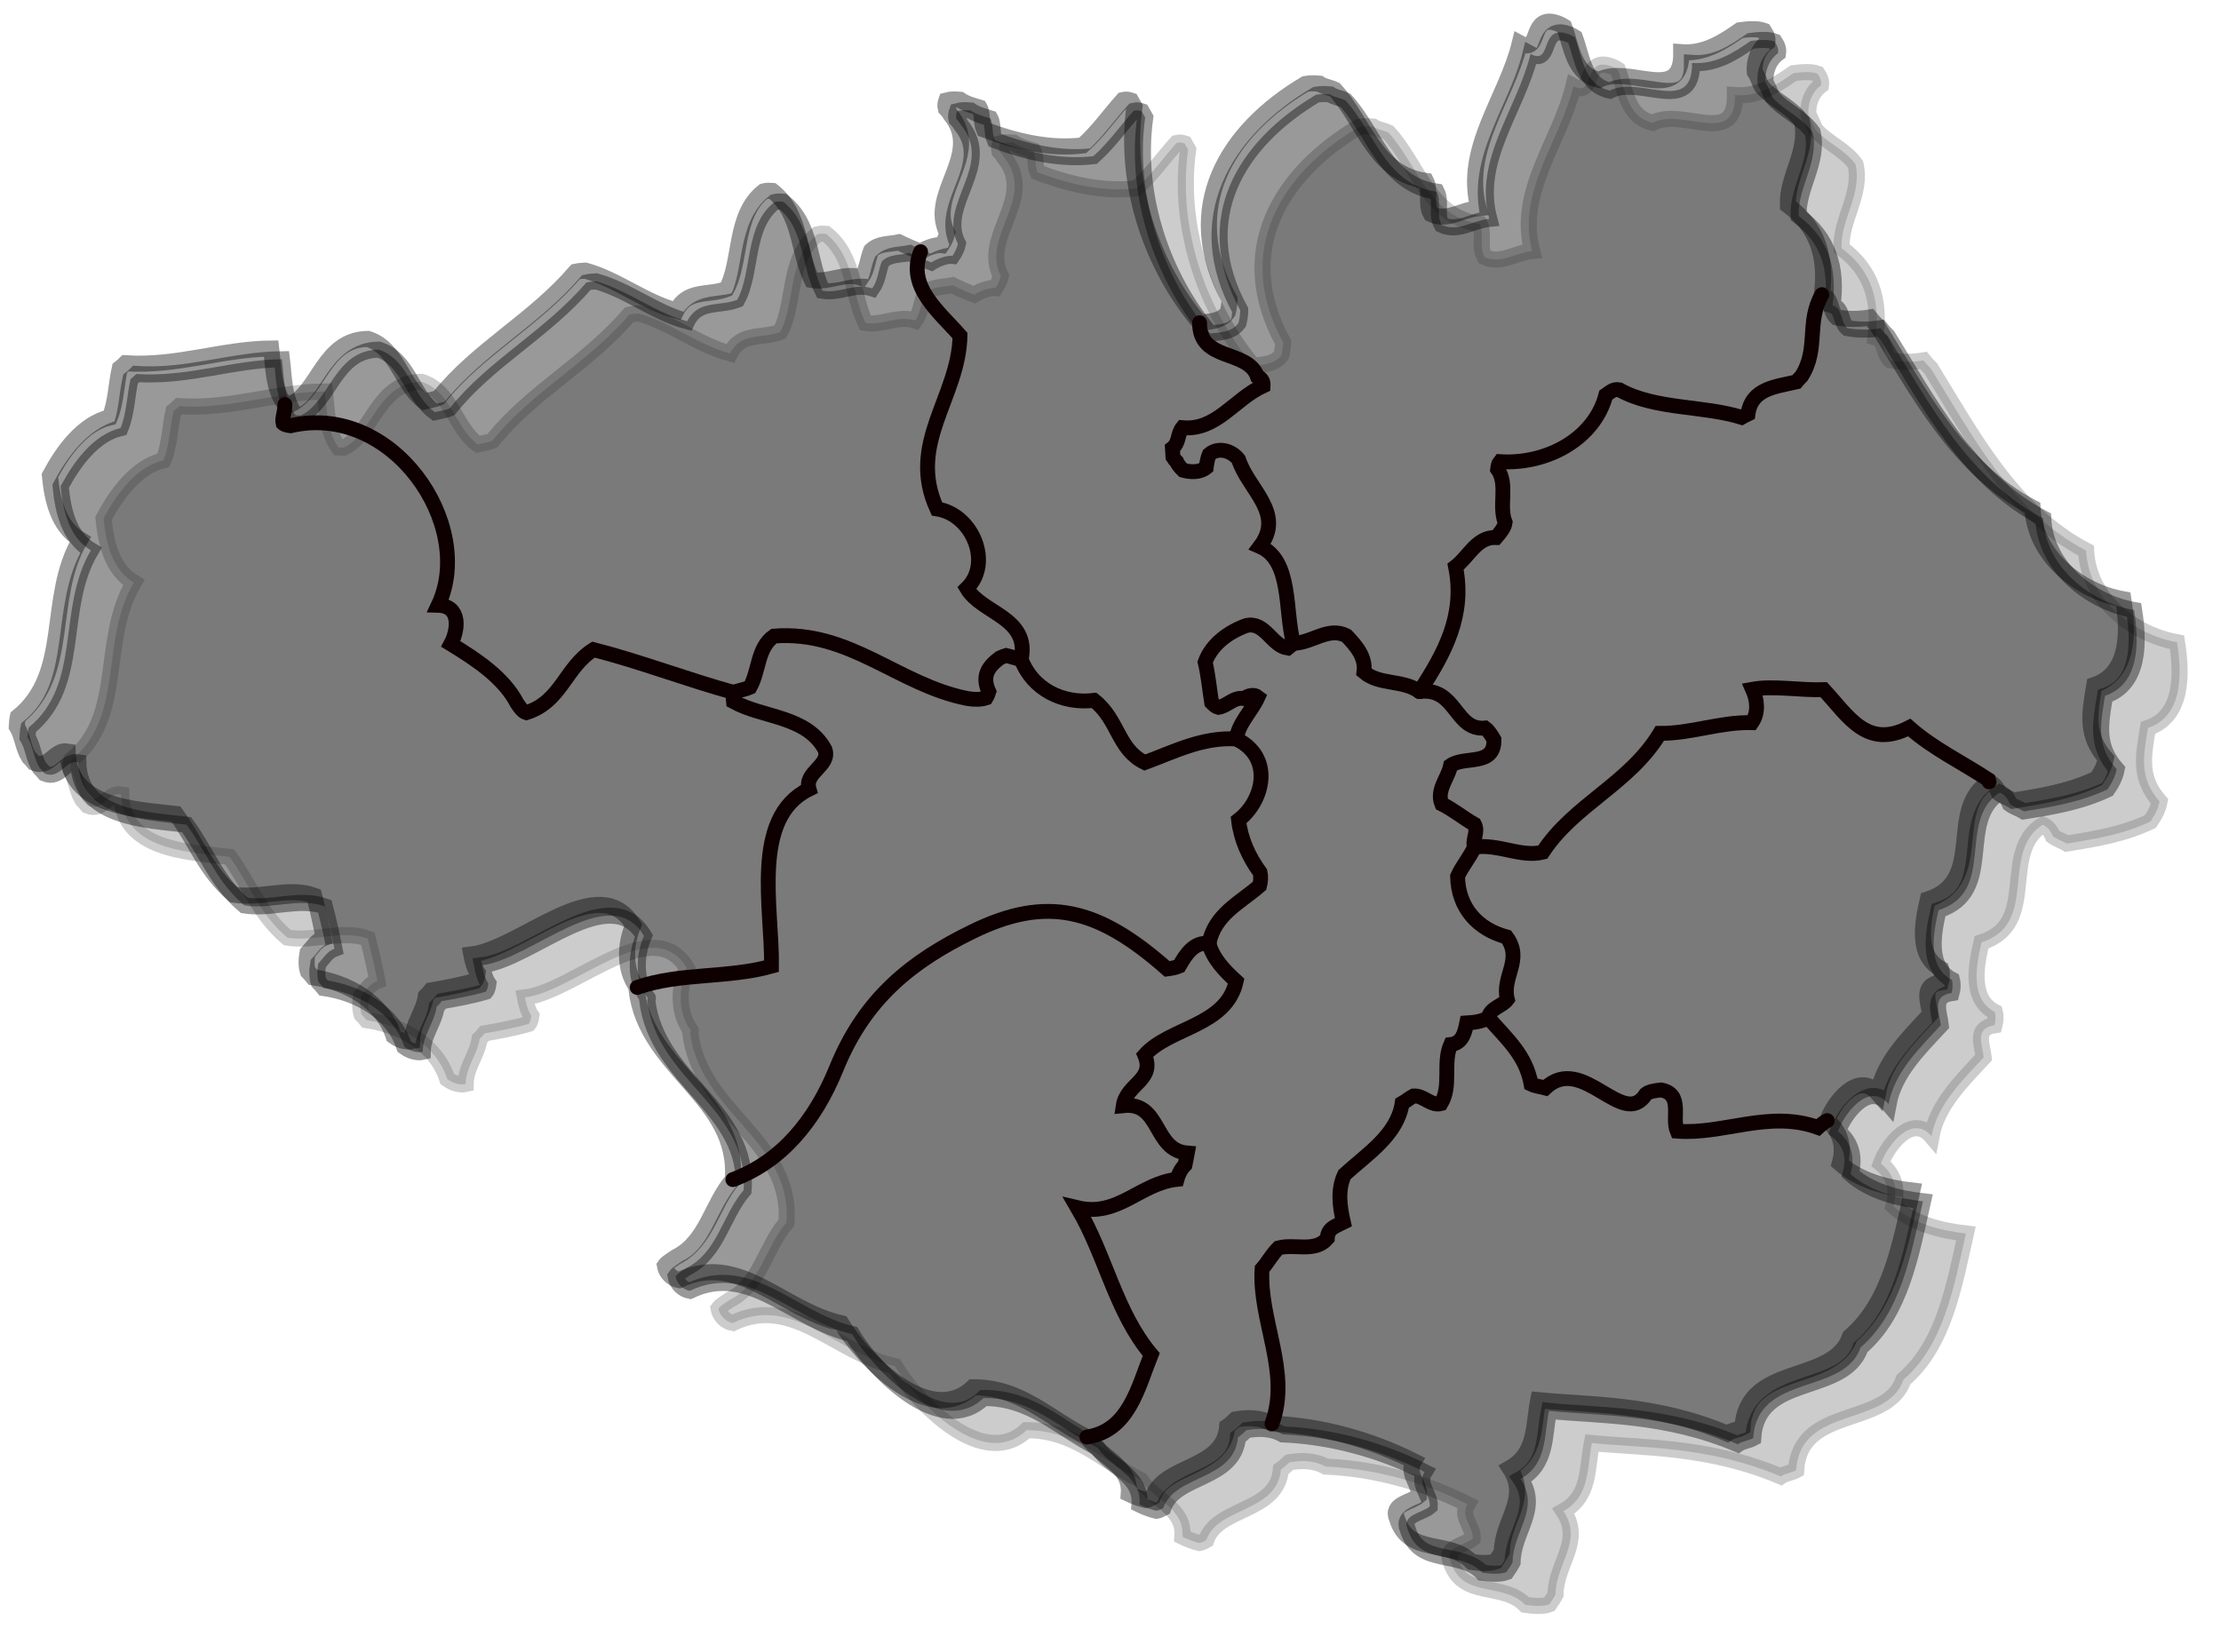 <?xml version="1.0" encoding="UTF-8" standalone="no"?>
<svg
   xmlns:dc="http://purl.org/dc/elements/1.1/"
   xmlns:cc="http://creativecommons.org/ns#"
   xmlns:rdf="http://www.w3.org/1999/02/22-rdf-syntax-ns#"
   xmlns:svg="http://www.w3.org/2000/svg"
   xmlns="http://www.w3.org/2000/svg"
   xmlns:xlink="http://www.w3.org/1999/xlink"
   xmlns:sodipodi="http://sodipodi.sourceforge.net/DTD/sodipodi-0.dtd"
   xmlns:inkscape="http://www.inkscape.org/namespaces/inkscape"
   height="308"
   width="414"
   version="1.1"
   viewBox="0 0 414 308"
   id="svg1072"
   sodipodi:docname="England_Greater_Manchester_favicon.svg"
   inkscape:version="1.0.2 (1.0.2+r75+1)">
  <sodipodi:namedview
     pagecolor="#ffffff"
     bordercolor="#666666"
     borderopacity="1"
     objecttolerance="10"
     gridtolerance="10"
     guidetolerance="10"
     inkscape:pageopacity="0"
     inkscape:pageshadow="2"
     inkscape:window-width="1920"
     inkscape:window-height="963"
     id="namedview1074"
     showgrid="false"
     inkscape:zoom="2.3863636"
     inkscape:cx="207"
     inkscape:cy="154"
     inkscape:window-x="1080"
     inkscape:window-y="27"
     inkscape:window-maximized="1"
     inkscape:current-layer="svg1072"
     inkscape:document-rotation="0" />
  <defs
     id="defs1029">
    <filter
       id="b"
       style="color-interpolation-filters:sRGB">
      <feGaussianBlur
         stdDeviation="2.314"
         id="feGaussianBlur1026" />
    </filter>
  </defs>
  <path
     id="a"
     d="m120.77 186.11c-0.04 0.13-0.08 0.25-0.12 0.38 1.74 15.02 19.1 20.09 17.95 35.45-3.97 4.61-4.85 11.56-10.58 14.43-0.8 0.57-1.69 1.02-2.09 1.61 0.21 1.32 1.34 2.47 2.65 2.7 11.18-5.41 19.17 5.57 30.23 8.05 4.17 6.89 16.49 19.61 24.53 11.93 8.92-0.07 14.23 5.79 21.26 9.28 2.46 3.72 8.25 5.21 7.81 10.59 0.93 0.45 2.15 0.93 3.16 1.16 0.47-0.09 0.87-0.3 1.27-0.52 2.1-6.24 13.23-5.11 13.92-13.18 0.55-0.37 1.07-0.84 1.56-1.33 2.28-0.41 4.71-0.38 6.78 0.78 9.36 0.39 18.6 3.06 26.44 7.01-1.42 2.29 1.12 4.22 0.98 6.41-1.46 1.29-5.33 1.53-4.11 4.3 2.13 6.99 9.73 3.73 13.91 8.07 1.41 0.2 3.29 0.35 4.47-0.1 0.39-0.6 0.83-1.17 1.16-1.83 0.08-5.88 5.22-9.91 1.48-15.55 4.99-2.8 4.36-7.99 5.3-12.69 9.38 0.94 21.72 0.51 35.21 6.22 0.77-0.56 2-0.67 2.86-1.14 0.75-12.19 16.94-7.9 20.03-16.92 7.53-6.48 9.41-17.39 11.62-27.23-4.89-0.55-9.94-1.93-13.5-5.09 0.89-3.2 0.14-5.93-2.35-7.96 1.28-3.52 5.83-9.34 9.43-5.09 1.11-5.93 5.73-10.37 9.74-14.7-0.25-2.33-1.79-5.43 2.01-6 0.19-0.72 0.29-1.57 0.06-2.46-4.7-2.45-3.47-8.77-2.48-12.99 10.91-3.48 3.28-16.78 11.41-21.92 0.63 0.28 1.36 0.81 1.87 2.12 0.76 0.58 1.8 0.87 2.62 1.38 5.38-0.86 10.56-1.72 15.58-4.1 0.79-1.14 1.45-2.37 1.71-3.75-3.8-4.33-3.08-8.22-2.16-13.7 6.59-2.22 6.33-10.19 5.41-15.98-8.29-1.5-16.52-8.06-16.94-17.083-13.87-7.275-21.27-21.535-28.98-34.005-0.49-0.47-0.96-0.98-1.34-1.46-2.03 0.34-4.15 0.36-6.18-0.02-1.36-1.23-0.83-3.68-2.76-4.25 0.92-6.95-0.75-12.54-6.33-16.65-0.22-5.31 3.87-10.11 2.61-15.63-1.98-2.8-5.3-3.98-7.49-6.51-0.46-0.87-0.74-1.92-1.28-2.7-0.21-2.12 0.66-4.31 2.32-5.52 0.11-0.67-0.06-1.34-0.63-2.18-1.19-0.45-3.07-0.3-4.49-0.1-3.26 2.29-6.66 4.43-10.91 4.1 0.15 9.81-9.71 2.23-15.31 5.15-4.79-1.03-5.12-6.18-6.52-9.92-0.97-0.63-2.25-1.01-3-0.92-3.17 0.29-1.65 5.97-5.27 4-2.53 10.4-10.65 19.66-7.7 30.75-3.05 0.29-5.87 2.54-8.86 1.13-1.12-1.96 0.02-4.31-0.93-6.19-9.52-1.29-11.58-11.15-17-17.02-0.89-0.44-2.09-0.57-2.86-1.12-0.83-0.08-1.74-0.12-2.63 0.06-14.64 8.68-23.49 23.11-14.14 40.16 0 0.77-0.1 1.53-0.31 2.38-1.24 1.75-3.38 1.75-5.27 1.98-8.75-10.39-14.16-25.51-12.13-40.27-0.21-0.35-0.42-0.72-0.65-1.15-0.44-0.14-0.88-0.27-1.48-0.12-2.57 2.87-4.69 5.95-7.53 8.48-6.26 0.72-12.41-0.75-18.4-2.99-0.52-1.14-0.25-3.1-0.81-4.06-1.24-0.39-2.56-0.7-3.65-1.47-0.81-0.07-1.71-0.11-2.53 0.12-0.15 0.43-0.28 0.87-0.13 1.49 0.34 0.35 0.66 0.71 0.88 1.15 6.16 7.51-4.41 14.65-0.61 22.09-0.15 0.68-0.5 1.5-1.01 2.25-0.97-0.12-2.79 0.48-3.95 1.23-1.44-0.54-2.68-1.08-4.04-1.75-1.79 0.39-3.74 0.16-5.17 1.54-0.67 1.63-0.73 3.55-1.8 5.05-3.23-1.07-6.07 1-9.26 0.44-2.62-5.37-1.96-12.36-7.35-16.61-0.53-0.04-1.06-0.07-1.62 0.08-5.61 4.37-4.09 13.1-6.94 18.22-3.32 1.28-7.33-0.02-9.32 4-5.98-1.58-11.05-5.81-16.98-7.44-0.62 0.04-1.22 0.07-1.8 0.2-7.95 9.24-18.23 14.4-25.505 23.48-0.88 0.39-2.08 0.53-2.75 0.7-4.28-3.07-4.92-9.9-10.49-11.65-8.25 0.12-9.09 9.72-14.47 12.26-0.33-0.01-0.67-0.01-1-0.02-2.23-3.04-2.13-7.06-2.55-10.45-9.09 0.08-17.58 3.39-27.15 2.75-0.33 0.34-0.7 0.64-1.07 0.93-0.68 3.03-0.72 6.38-1.86 9.15-5.1 1.2-8.8 6.39-11.17 10.85 0.41 4.345 1.48 9.468 5.64 11.948-6.44 10.92-1.58 24.89-11.62 33.06-0.12 0.57-0.16 1.18-0.19 1.79 1.09 1.79 1.12 3.9 2.25 5.7 0.34 0.32 0.65 0.69 0.95 1.06 2.82 1.2 3.79-2.54 6.26-2.11 0.19 10.35 12.35 10.76 20.19 11.65 3.79 5.2 5.59 10.69 10.78 15.06 4.99 0.82 10.2-1.54 14.99 0.17 0.68 2.55 1.27 5.25 1.79 7.9-1.4 0.51-2.04 1.75-3.02 2.77-0.23 1.18-0.24 2.52 0.08 3.49 0.33 0.33 0.63 0.69 0.93 1.06 6.43 0.92 12.97 4.52 15.04 10.98 1.13 0.84 2.49 1.16 3.43 0.93 0-3.09 2.14-5.38 2.59-8.39 0.34-0.32 0.64-0.69 0.94-1.06 2.77-0.48 5.605-1 8.215-1.77 0.32-0.38 0.41-0.94 0.49-1.51-0.63-0.88-1-2.41-1.19-3.41 9.37-1.18 23.86-16.06 30.19-5.49-1.55 3.52-1.76 8.35 0.72 11.62"
     stroke="#000"
     opacity="0.4"
     stroke-linecap="round"
     clip-rule="evenodd"
     stroke-width="3" />
  <use
     opacity=".5"
     xlink:href="#a"
     transform="translate(8 6)"
     height="294"
     filter="url(#b)"
     width="400"
     y="0"
     x="0"
     id="use1032" />
  <use
     xlink:href="#a"
     transform="translate(-2 -2)"
     height="294"
     width="400"
     y="0"
     x="0"
     fill="#0398fc"
     id="use1034"
     style="fill:#ffffff;fill-opacity:0;stroke-width:25.946;stroke-miterlimit:4;stroke-dasharray:none" />
  <g
     transform="translate(-12.29 -9.253)"
     stroke="#000"
     stroke-linecap="round"
     clip-rule="evenodd"
     stroke-width=".5"
     fill="none"
     id="g1070"
     style="stroke-width:2.767;stroke-miterlimit:4;stroke-dasharray:none;stroke:#0e0000;stroke-opacity:1">
    <path
       d="m235.89 69.435c-0.04 7.32 8.93 4.88 10.78 10 0.96 0.44 1.1 1.13 1.06 1.76-5.35 2.45-8.7 8.41-15.04 7.8-0.95 1.2-0.57 2.82-1.86 3.82 0.04 0.64 0.07 1.16 0.1 1.68 0.19 0.32 0.43 0.58 0.68 0.83 0.15 0.43 0.66 1.08 1.22 1.61 1.41 0.38 3.09 0.45 4.3-0.51 0.11-0.88 0.27-1.73 0.56-2.44 1.7-1.46 4.21-0.71 5.47 0.94 1.8 5.595 8.71 9.995 3.99 16.225 6.01 2.61 4.59 12 6.24 18.04"
       id="path1036"
       style="stroke-width:2.767;stroke-miterlimit:4;stroke-dasharray:none;stroke:#0e0000;stroke-opacity:1" />
    <path
       d="m253.39 129.19c3.38 0.01 6.52-3.18 9.9-1.39 1.8 1.88 3.62 3.98 3.25 6.76 2.85 2.46 7.25 1.39 10.35 3.63"
       id="path1038"
       style="stroke-width:2.767;stroke-miterlimit:4;stroke-dasharray:none;stroke:#0e0000;stroke-opacity:1" />
    <path
       d="m183.89 56.185c-2.63 6.54 3.52 11.25 7.35 15.65-0.22 11.53-9.93 20.04-4.3 32.305 6.66 1.02 10.38 10.17 5.57 14.81 2.82 4.76 11.76 5.39 10.13 13.24"
       id="path1040"
       style="stroke-width:2.767;stroke-miterlimit:4;stroke-dasharray:none;stroke:#0e0000;stroke-opacity:1" />
    <path
       d="m202.64 132.19c2.1 5.6 7.75 8.37 13.59 7.65 4.61 3.65 4.36 9.09 9.44 11.59 5.36-1.95 10.68-4.78 17.05-4.4"
       id="path1042"
       style="stroke-width:2.767;stroke-miterlimit:4;stroke-dasharray:none;stroke:#0e0000;stroke-opacity:1" />
    <path
       d="m242.72 147.03c0.51-3.11 2.83-5.07 4.06-7.8-0.77-0.62-1.93-0.25-2.59 0.27-1.95-0.35-3.06 1.38-4.8 1.65-0.45-0.11-0.85-0.5-1.25-0.91-0.4-2.52-0.62-5.05-1.21-7.53 1.23-3.42 4.53-5.71 7.67-6.82 3.48-0.82 4.73 3.76 7.73 4.21 0.37-0.28 0.71-0.65 1.06-0.91"
       id="path1044"
       style="stroke-width:2.767;stroke-miterlimit:4;stroke-dasharray:none;stroke:#0e0000;stroke-opacity:1" />
    <path
       d="m65.395 84.685c-0.05 1.76-0.58 2.61-0.34 3.5 0.32 0.29 0.86 0.38 1.4 0.45 18.95-4.44 34.595 18.455 27.52 33.475 4.25 0.11 3.75 4.59 2.35 7.21 4.755 2.92 9.845 6.24 12.355 11.08 0.57 0.85 1.07 1.53 1.71 1.73 6.54-2.04 7.22-8.43 12.53-11.76 8.6 2.2 17.29 5.54 26.14 7.99"
       id="path1046"
       style="stroke-width:2.767;stroke-miterlimit:4;stroke-dasharray:none;stroke:#0e0000;stroke-opacity:1" />
    <path
       d="m149.06 138.36c0.46-0.28 1.92-0.48 3.03-0.97 1.74-3.11 1.35-7.37 4.47-9.54 14.2-1.11 23.11 9.08 36.04 11.64 1.19 0.21 2.53 0.23 3.5-0.11 0.26-0.44 0.38-0.8 0.5-1.16-1.3-2.93-0.17-4.62 2.05-6.29 0.47-0.23 0.84-0.35 1.21-0.46 0.94 0.21 1.84 0.57 2.78 0.72"
       id="path1048"
       style="stroke-width:2.767;stroke-miterlimit:4;stroke-dasharray:none;stroke:#0e0000;stroke-opacity:1" />
    <path
       d="m148.89 229.19c8.98-3.31 15.29-10.86 19.29-20.71 5.35-13.21 14.18-20.07 25.44-25.56 13.71-6.68 23.29-4.45 36.23 6.99 0.74-0.1 1.58-0.23 2.24-0.52 1.18-2.07 2.75-4.63 5.55-4.2"
       id="path1050"
       style="stroke-width:2.767;stroke-miterlimit:4;stroke-dasharray:none;stroke:#0e0000;stroke-opacity:1" />
    <path
       d="m214.89 277.19c7.81-1.18 9.49-9.15 11.99-15.39-6.64-7.91-8.44-18.33-13.75-27.37 7.58 1.81 11.6-4.53 18.55-5.29 0.19-0.72 0.67-1.87 1.49-2.67 0.17-0.89 0.35-1.59 0.46-2.23-6.44-0.51-4.84-9.6-11.96-8.84 0.61-4.11 5.98-4.72 4-9.44 4.63-5.2 15.19-5.35 17.05-13.75-2.1-1.91-4.29-4.14-5.08-7.02"
       id="path1052"
       style="stroke-width:2.767;stroke-miterlimit:4;stroke-dasharray:none;stroke:#0e0000;stroke-opacity:1" />
    <path
       d="m351.89 64.185c-2.97 5.2-0.52 10.1-3.79 15.22-0.34 0.32-0.64 0.68-0.95 1.05-3.86 0.91-8.36 1.2-9.03 5.98-0.47 0.22-0.83 0.42-1.2 0.63-7.28-2.25-16.15-1.43-22.79-5.14-1.12-0.22-1.74 0.49-2.51 1-2.16 8.22-11.07 12.97-19.73 12.4-0.29 0.34-0.37 0.87-0.44 1.42 1.98 2.87 0.15 6.765 1.4 9.925-0.12 0.98-0.94 1.93-1.69 2.8-3.59-0.16-5.06 3.55-7.55 5.45 1.81 9.05-2 16.05-6.72 23.27"
       id="path1054"
       style="stroke-width:2.767;stroke-miterlimit:4;stroke-dasharray:none;stroke:#0e0000;stroke-opacity:1" />
    <path
       d="m276.89 138.19c6.91-0.86 6.52 7.33 12.21 6.81 0.77 0.57 1.24 1.44 1.67 2.16 0.1 5.07-5.44 2.96-8.09 4.83-0.47 2.4-2.69 4.56-1.64 7.16 2.18 1.08 3.99 2.61 6.09 3.8 0.76 1.44-0.45 2.85 0.01 4.24"
       id="path1056"
       style="stroke-width:2.767;stroke-miterlimit:4;stroke-dasharray:none;stroke:#0e0000;stroke-opacity:1" />
    <path
       d="m242.72 147.03c7.08 3.41 5.09 11.55 0.44 15.12 0.41 3.61 1.92 6.9 4.01 9.76 0.2 0.91 0.1 1.76-0.09 2.49-3.68 3.21-8.39 5.33-9.44 10.79"
       id="path1058"
       style="stroke-width:2.767;stroke-miterlimit:4;stroke-dasharray:none;stroke:#0e0000;stroke-opacity:1" />
    <path
       d="m249.39 274.69c3.55-9.62-2.47-19.29-1.85-28.85 1.11-1.26 1.87-2.76 3.07-3.92 3.02-0.79 6.82 0.91 9.09-1.76 0.07-1.95 1.63-2.31 3-3.01-0.66-2.87-1.14-6.09 0.23-8.91 4.37-3.96 9.82-7.43 10.72-13.28 0.67-0.38 1.38-0.97 2.13-1.37 1.86-0.13 3.26 1.92 5.1 1.44 2.02-3.31 0.3-7.56 1.82-11.02 2.21-0.25 2.63-2.3 2.99-4.03 1.43-0.09 2.75-0.24 4.03-0.95"
       id="path1060"
       style="stroke-width:2.767;stroke-miterlimit:4;stroke-dasharray:none;stroke:#0e0000;stroke-opacity:1" />
    <path
       d="m383.06 155.03c-0.04-0.13-0.07-0.26-0.11-0.39-4.92-3.24-10.31-5.8-14.77-9.74-7.89 4.08-11.33-2.07-15.94-7.06-4.33 0.16-9.41-0.79-13.27-0.08 0.89 2 1.15 4.37-0.13 6.23-5.99-0.14-11.24 2.04-17.15 2-5.74 9.46-16 13.22-21.84 22.16-4.08 0.99-8.25-1.6-12.71-0.96"
       id="path1062"
       style="stroke-width:2.767;stroke-miterlimit:4;stroke-dasharray:none;stroke:#0e0000;stroke-opacity:1" />
    <path
       d="m287.14 167.19c-0.87 1.92-2.31 3.55-3.16 5.46 0.13 5.95 3.8 9.85 9.14 11.3 3.12 4.27-0.94 7.37 0.14 11.64-0.98 1.34-3.18 1.54-3.54 3.44"
       id="path1064"
       style="stroke-width:2.767;stroke-miterlimit:4;stroke-dasharray:none;stroke:#0e0000;stroke-opacity:1" />
    <path
       d="m352.89 218.19c-0.66 0.35-1.2 0.8-1.72 1.28-9.15-3.3-17.66 1.37-26.25 0.69-1.06-2.55 1.17-6.9-3-7.69-1.02 0.12-2.21 0.26-2.83 0.78-4.25 6.73-11.78-7.7-18.74-1.15-0.6-0.17-1.82-0.3-2.66-0.71-0.98-5.38-4.39-8.28-7.97-12.37"
       id="path1066"
       style="stroke-width:2.767;stroke-miterlimit:4;stroke-dasharray:none;stroke:#0e0000;stroke-opacity:1" />
    <path
       d="m131.06 193.36c7.98-2.78 16.76-1.65 25.04-3.96 0.17-10.65-3.92-27.67 7-33.01-0.95-3.22 4.05-4.36 2.96-7.4-3.43-6.29-11.51-5.86-17.06-8.92-0.08-0.6-0.01-1.22 0.06-1.71"
       id="path1068"
       style="stroke-width:2.767;stroke-miterlimit:4;stroke-dasharray:none;stroke:#0e0000;stroke-opacity:1" />
  </g>
</svg>
